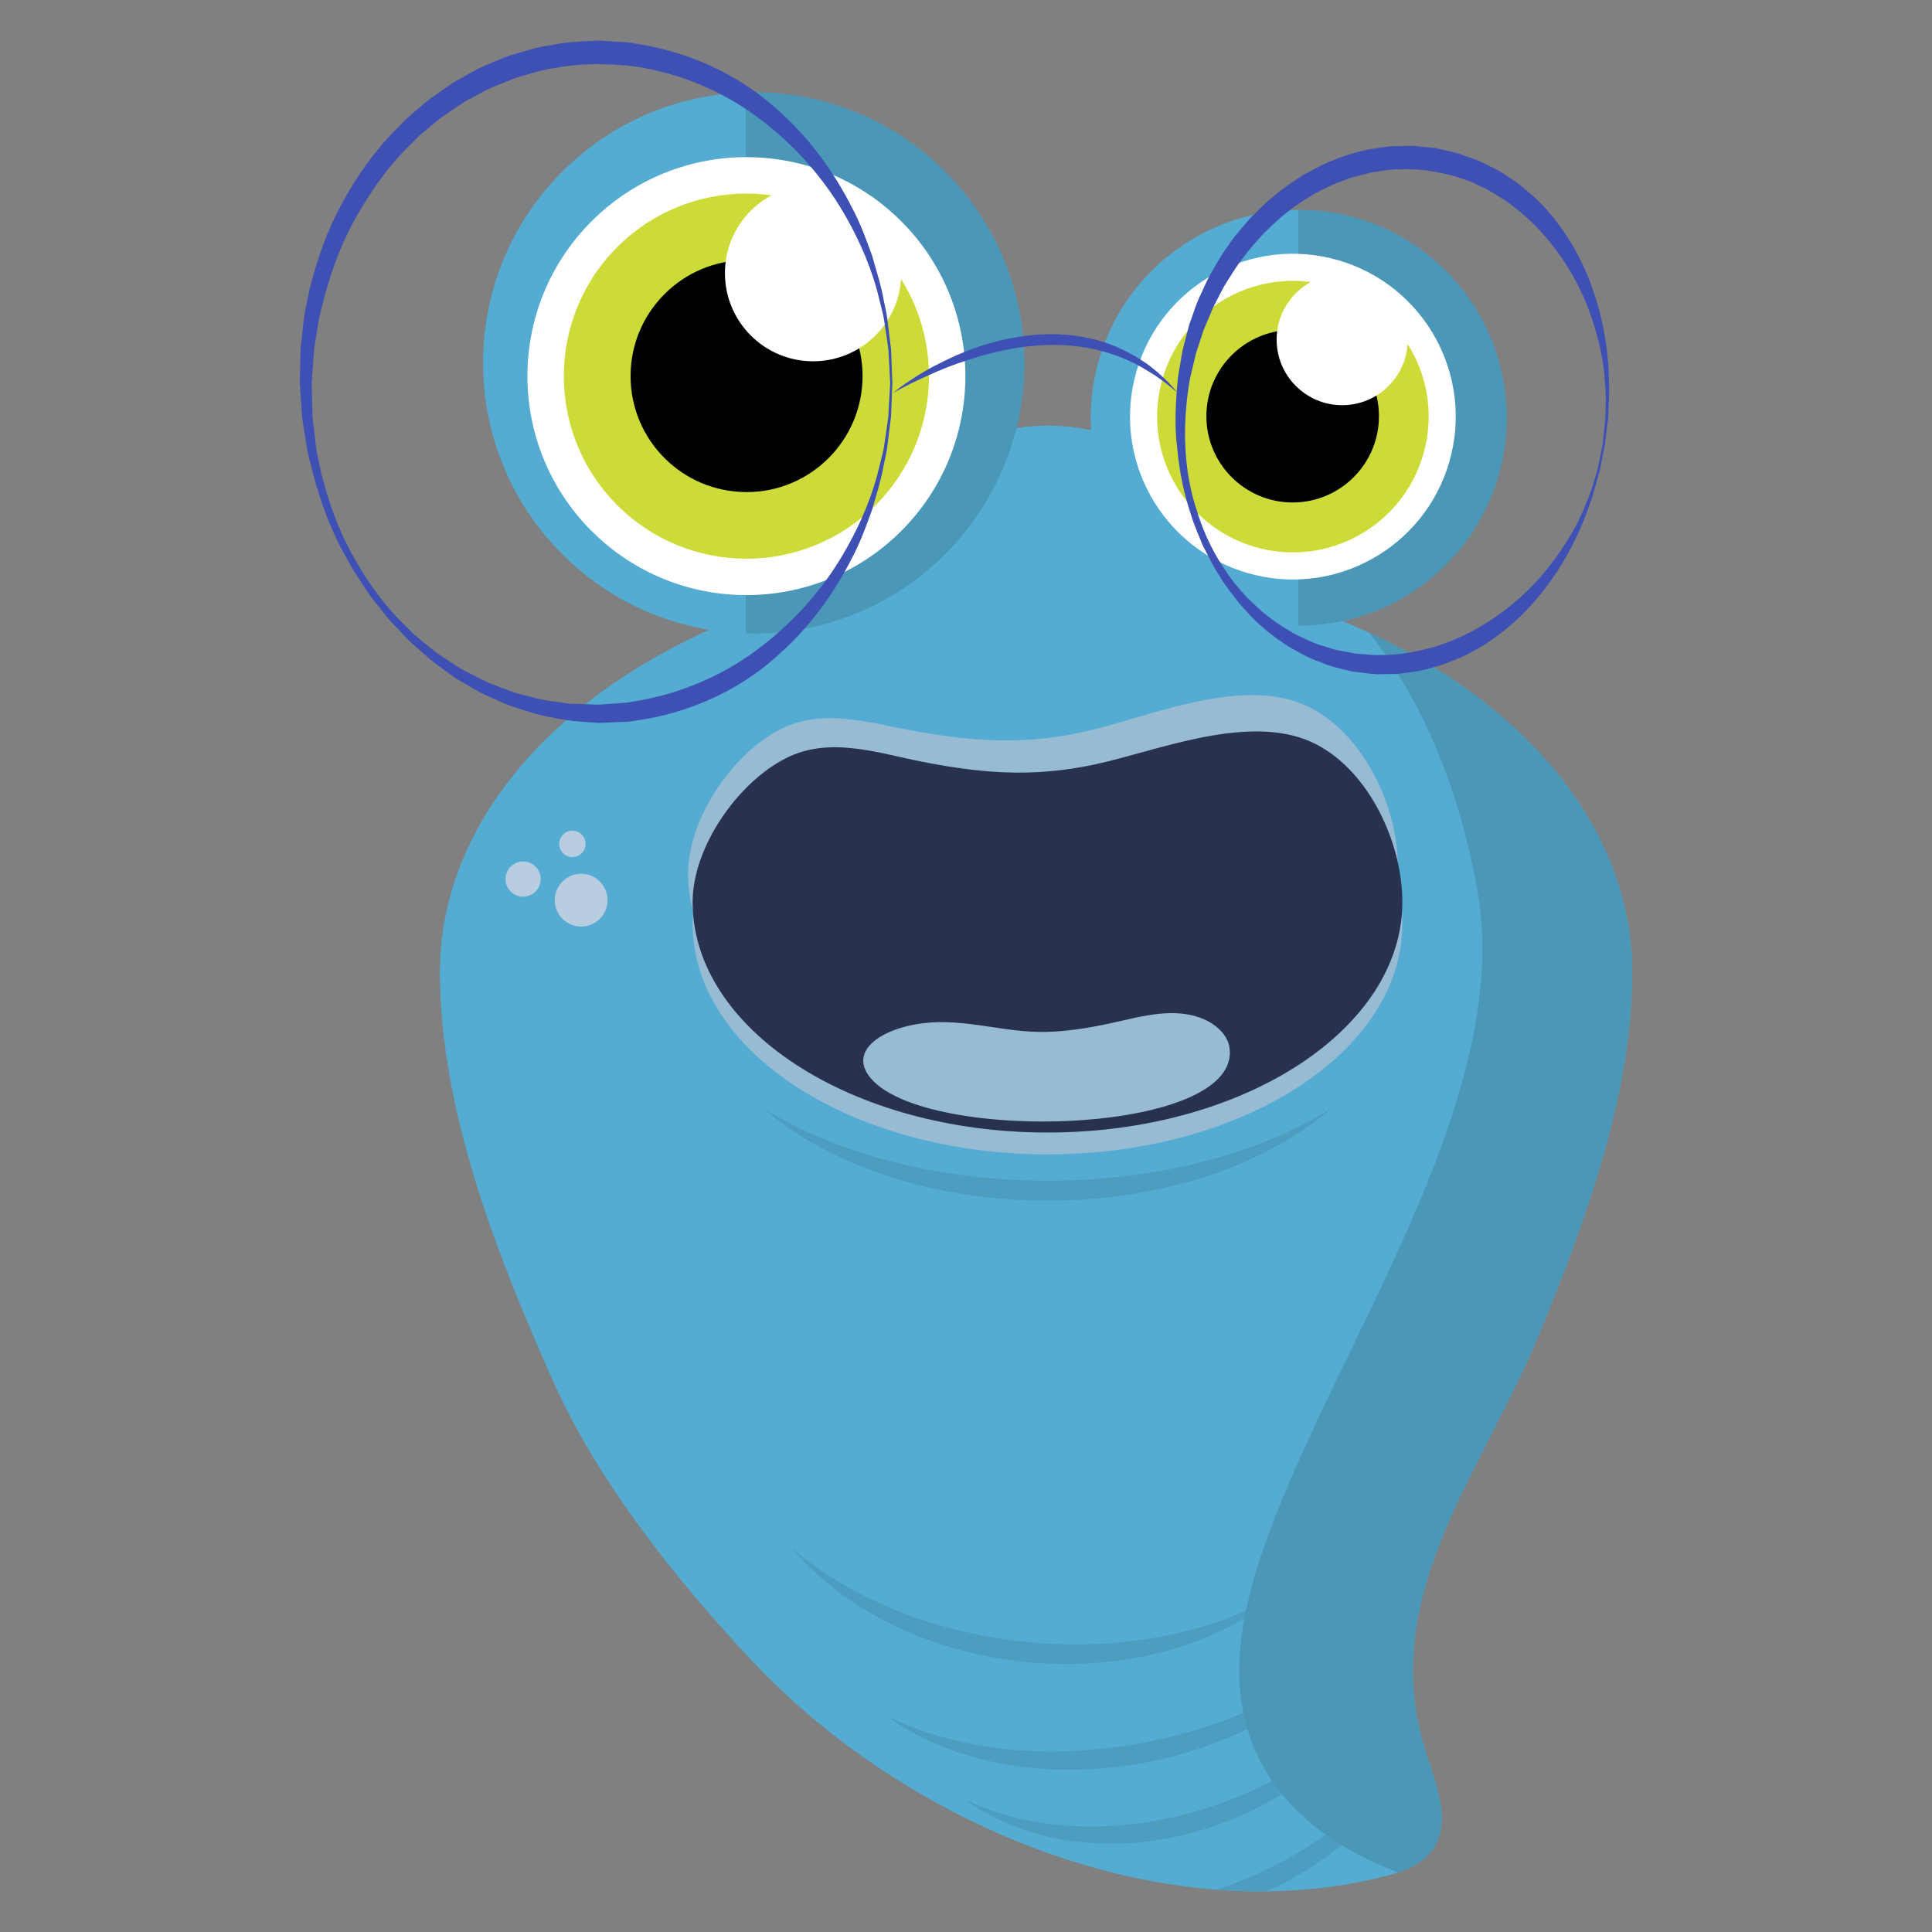 <?xml version="1.0" encoding="utf-8"?>
<!-- Generator: Adobe Illustrator 24.3.0, SVG Export Plug-In . SVG Version: 6.00 Build 0)  -->
<svg version="1.1" id="Layer_1" xmlns="http://www.w3.org/2000/svg" xmlns:xlink="http://www.w3.org/1999/xlink" x="0px" y="0px"
	 viewBox="0 0 500 500" style="enable-background:new 0 0 500 500;" xml:space="preserve">
<rect x="0" y="0" width="500" height="500" fill="#808080" stroke="none"/>
<style type="text/css">
	.st0{fill:#54ACD2;}
	.st1{fill:#4A97B8;}
	.st2{fill:#98BBD4;}
	.st3{fill:#B8CEE0;}
	.st4{fill:#FFFFFF;}
	.st5{fill:#CCDB38;}
	.st6{fill:#28324E;}
	.st7{fill:#4D9DC0;}
	.st8{fill:#3E50B4;}
</style>
<g>
	
		<ellipse transform="matrix(0.707 -0.707 0.707 0.707 -9.278 165.435)" class="st0" cx="195.06" cy="93.92" rx="70.03" ry="70.03"/>
	<circle class="st0" cx="271.18" cy="163.95" r="53.79"/>
	<path class="st0" d="M422.4,251.56c0,31.88-12.27,64.99-24.22,94.04c-14.61,35.54-42.3,67.85-29.04,108.38
		c2.69,8.22,6.59,17.85,1.49,24.84c-2.91,4-7.98,5.71-12.78,6.9c-57.62,14.31-123.53-13.71-163.07-55.74
		c-19.54-20.78-40.02-46.44-51.59-72.41c-14.39-32.3-29.34-70.03-29.34-106c0-58.48,69.07-105.88,154.27-105.88
		S422.4,193.08,422.4,251.56z"/>
	
		<ellipse transform="matrix(0.16 -0.987 0.987 0.16 175.562 422.601)" class="st0" cx="336.14" cy="108.13" rx="53.79" ry="53.79"/>
	<path class="st1" d="M336.14,54.34c-0.05,0-0.1,0-0.14,0v107.58c0.05,0,0.1,0,0.14,0c29.71,0,53.79-24.08,53.79-53.79
		C389.93,78.42,365.84,54.34,336.14,54.34z"/>
	<path class="st1" d="M195.06,23.89c-0.69,0-1.38,0.03-2.06,0.05V163.9c0.69,0.02,1.37,0.05,2.06,0.05
		c38.68,0,70.03-31.35,70.03-70.03C265.09,55.24,233.74,23.89,195.06,23.89z"/>
	<path class="st2" d="M362.93,239.08c0,32.96-41.12,59.67-91.84,59.67c-50.72,0-91.84-26.72-91.84-59.67
		c0-14.12,11.6-30.93,24.27-37.27c11.2-5.6,23.47-1.34,34.89,0.93c17.36,3.44,31.18,4.17,48.06,0.02
		c16.05-3.95,38.59-12.56,54.18-4.47C354.59,205.52,362.93,224.06,362.93,239.08z"/>
	<g>
		<g>
			<g>
				<path class="st3" d="M139.93,227.5c0,2.51-2.04,4.55-4.55,4.55c-2.51,0-4.55-2.04-4.55-4.55c0-2.51,2.04-4.55,4.55-4.55
					C137.89,222.95,139.93,224.99,139.93,227.5z"/>
			</g>
			<g>
				<path class="st3" d="M157.23,232.96c0,3.77-3.06,6.83-6.83,6.83s-6.83-3.06-6.83-6.83c0-3.77,3.06-6.83,6.83-6.83
					S157.23,229.19,157.23,232.96z"/>
			</g>
			<g>
				<circle class="st3" cx="148.13" cy="218.39" r="3.41"/>
			</g>
		</g>
	</g>
	
		<ellipse transform="matrix(0.707 -0.707 0.707 0.707 -12.236 165.122)" class="st4" cx="193.2" cy="97.33" rx="56.68" ry="56.68"/>
	
		<ellipse transform="matrix(0.707 -0.707 0.707 0.707 -12.236 165.122)" class="st5" cx="193.2" cy="97.33" rx="47.26" ry="47.26"/>
	<path d="M223.23,97.33c0,16.58-13.44,30.02-30.02,30.02s-30.02-13.44-30.02-30.02c0-16.58,13.44-30.02,30.02-30.02
		S223.23,80.75,223.23,97.33z"/>
	<circle class="st4" cx="210.43" cy="70.68" r="22.82"/>
	<path class="st2" d="M361.74,223.37c0.57,32.95-40.08,60.37-90.8,61.25c-50.72,0.87-92.29-25.13-92.86-58.08
		c-0.24-14.12,11.07-31.13,23.63-37.68c11.1-5.8,23.44-1.74,34.9,0.33c17.42,3.14,31.25,3.63,48.06-0.81
		c15.98-4.22,38.37-13.22,54.1-5.4C352.83,189.95,361.48,208.35,361.74,223.37z"/>
	<path class="st6" d="M362.93,233.43c0,32.96-41.12,59.67-91.84,59.67c-50.72,0-91.84-26.72-91.84-59.67
		c0-14.12,11.6-30.93,24.27-37.27c11.2-5.61,23.47-1.34,34.89,0.93c17.36,3.44,31.18,4.17,48.06,0.02
		c16.05-3.95,38.59-12.56,54.18-4.47C354.59,199.87,362.93,218.41,362.93,233.43z"/>
	<path class="st7" d="M271.08,305.55c-28.92,0-54.99-7.17-73.43-18.64c16.76,14.47,43.41,23.83,73.43,23.83
		c30.02,0,56.67-9.36,73.43-23.83C326.07,298.39,300.01,305.55,271.08,305.55z"/>
	<path class="st7" d="M266.63,425.02c-24.91-2.3-46.78-11.51-61.73-24.4c13.26,15.75,35.45,27.19,61.31,29.57
		c25.86,2.38,49.57-4.83,65.18-17.91C314.58,422.25,291.54,427.32,266.63,425.02z"/>
	<path class="st7" d="M294.57,451.26c-24.78,4.42-47.97,1.33-65.15-7.19c16.09,11.73,40.05,16.9,65.77,12.31
		c25.72-4.59,47.43-17.91,60.06-34.76C340.82,435.77,319.35,446.84,294.57,451.26z"/>
	<path class="st7" d="M307.45,469.34c-21.5,5.71-42.11,3.89-57.79-3.62c14.94,10.76,36.36,14.59,58.68,8.66s40.52-20.28,50.49-37.66
		C347.09,451.52,328.95,463.63,307.45,469.34z"/>
	<path class="st7" d="M367.82,449.35c-8.81,13.29-21.81,25.24-37.95,33.47c-5,2.55-10.04,4.62-15.06,6.22
		c4.34,0.34,8.68,0.47,13.01,0.42c1.33-0.6,2.66-1.23,3.99-1.9c16.38-8.35,29.06-21.39,36.63-35.99
		C368.21,450.83,368,450.09,367.82,449.35z"/>
	<path class="st2" d="M280.29,289.87c-22.91,1.66-48.91-2.24-55.51-11.55c-5.49-7.75,6.52-13.82,18.83-13.79
		c9.67,0.03,17.83,2.77,27.33,2.52c6.36-0.17,12.52-1.32,18.44-2.67c5.73-1.31,11.92-2.85,17.85-1.87
		c6.21,1.02,10.34,4.73,10.94,8.46C319.94,282.07,301.43,288.33,280.29,289.87z"/>
	<path class="st8" d="M230.94,99.13c0,0-0.08,1.99-0.22,5.7c-0.04,0.93-0.08,1.96-0.13,3.11c-0.15,1.14-0.31,2.38-0.48,3.72
		c-0.16,1.35-0.34,2.79-0.53,4.33c-0.23,1.53-0.63,3.14-0.97,4.85c-0.59,3.45-1.79,7.12-2.94,11.18c-1.45,3.95-2.97,8.29-5.29,12.61
		c-4.43,8.7-10.86,18.04-20.22,25.98c-9.21,8.06-21.79,14-35.79,15.91c-1.73,0.37-3.53,0.27-5.31,0.4
		c-1.83,0.02-3.49,0.29-5.48,0.09c-3.48-0.27-6.98-0.45-10.71-1.34c-3.74-0.55-7.2-1.89-10.79-2.98c-1.74-0.69-3.44-1.5-5.17-2.25
		c-1.76-0.7-3.4-1.64-5.03-2.61c-1.61-1-3.36-1.79-4.87-2.97c-1.54-1.12-3.09-2.24-4.65-3.37c-1.52-1.17-2.89-2.53-4.36-3.77
		c-0.72-0.64-1.47-1.25-2.17-1.92l-1.99-2.11c-1.29-1.44-2.74-2.75-3.92-4.3l-3.64-4.58c-1.2-1.54-2.18-3.25-3.28-4.87l-1.62-2.46
		l-1.42-2.59c-4.02-6.8-6.78-14.33-8.88-22.01l-1.45-5.82c-0.39-1.96-0.64-3.95-0.97-5.93l-0.46-2.98l-0.21-3l-0.39-6.03l0.12-6.01
		l0.08-2.97l0.33-3.03c0.24-2.02,0.41-4.06,0.72-6.07l1.21-5.94c1.95-7.81,4.57-15.52,8.5-22.53c3.8-7.05,8.47-13.64,14.08-19.22
		l2.05-2.14c0.72-0.68,1.48-1.3,2.22-1.95c1.51-1.26,2.94-2.62,4.51-3.78c1.6-1.12,3.2-2.24,4.8-3.36c1.56-1.17,3.36-1.96,5.01-2.94
		c1.68-0.96,3.37-1.89,5.17-2.57c1.77-0.74,3.52-1.53,5.3-2.18c3.67-1.03,7.24-2.3,10.96-2.76c3.66-0.8,7.36-0.92,11.01-1.11
		c0.53-0.01,0.74-0.06,1.53-0.05l1.3,0.08l2.59,0.17c1.75,0.17,3.37,0.09,5.21,0.5c14.34,2.15,26.7,8.16,35.95,16.29
		c9.34,7.99,15.76,17.35,20.18,26.06c2.32,4.32,3.84,8.66,5.29,12.62c1.15,4.07,2.35,7.74,2.93,11.19c0.34,1.71,0.73,3.32,0.96,4.85
		c0.19,1.54,0.36,2.98,0.52,4.33c0.17,1.34,0.33,2.58,0.47,3.72c0.04,1.15,0.08,2.19,0.12,3.12
		C230.87,97.14,230.94,99.13,230.94,99.13z M230.38,99.12c0,0-0.1-1.97-0.3-5.67c-0.05-0.92-0.1-1.96-0.17-3.09
		c-0.16-1.13-0.34-2.36-0.53-3.68c-0.2-1.33-0.41-2.75-0.64-4.27c-0.29-1.51-0.74-3.08-1.14-4.76c-1.52-6.72-4.59-14.62-9.42-22.82
		c-4.82-8.19-11.76-16.57-20.93-23.58c-9.02-7.08-20.85-12.37-33.49-14.13c-6.71-0.72-13.31-0.82-20.08,0.48
		c-3.41,0.4-6.68,1.58-10.04,2.5c-1.63,0.61-3.24,1.32-4.88,1.96c-1.67,0.59-3.23,1.42-4.8,2.28c-1.54,0.89-3.22,1.57-4.68,2.63
		c-1.49,1.01-3,2.01-4.5,3.03c-1.48,1.05-2.82,2.3-4.25,3.44c-0.7,0.59-1.43,1.15-2.11,1.77l-1.95,1.97
		c-5.36,5.1-9.8,11.25-13.59,17.79c-3.93,6.5-6.65,13.75-8.75,21.16l-1.42,5.62c-0.39,1.88-0.63,3.78-0.95,5.68l-0.46,2.86
		l-0.22,2.96l-0.41,5.86l0.14,5.85l0.08,2.93l0.33,2.91c0.24,1.94,0.4,3.89,0.7,5.82l1.18,5.74c1.94,7.54,4.53,14.96,8.36,21.68
		c3.74,6.74,8.28,13.04,13.78,18.22l2,1.99c0.7,0.63,1.45,1.2,2.17,1.8c1.46,1.17,2.87,2.4,4.39,3.46c1.56,1.01,3.11,2.01,4.65,3.02
		c1.51,1.06,3.23,1.73,4.82,2.6c1.61,0.85,3.22,1.67,4.93,2.24c1.69,0.63,3.34,1.32,5.02,1.89c3.45,0.86,6.82,1.97,10.21,2.28
		c1.72,0.18,3.28,0.64,5.1,0.61c1.77,0.06,3.53,0.12,5.27,0.18c1.5,0.14,3.31-0.17,4.93-0.23c1.65-0.17,3.32-0.11,4.93-0.5
		c12.98-1.99,24.59-7.36,33.65-14.5c9.15-7.06,16.08-15.45,20.89-23.66c4.83-8.21,7.9-16.11,9.41-22.83
		c0.4-1.68,0.85-3.26,1.13-4.76c0.22-1.52,0.44-2.94,0.63-4.27c0.19-1.33,0.36-2.56,0.52-3.68c0.06-1.14,0.11-2.18,0.16-3.1
		C230.28,101.09,230.38,99.12,230.38,99.12z"/>
	<path class="st1" d="M422.4,251.56c0-36.57-27.02-68.82-68.1-87.84c10.32,13.08,22.33,34.39,28.06,66.84
		c11.16,63.13-54.82,140.62-61.17,193.85c-4.52,37.83,23.85,53.98,40.66,60.16c3.45-1.17,6.69-2.86,8.79-5.75
		c5.1-6.99,1.2-16.62-1.49-24.84c-13.25-40.53,14.43-72.84,29.04-108.38C410.13,316.55,422.4,283.44,422.4,251.56z"/>
	
		<ellipse transform="matrix(0.23 -0.973 0.973 0.23 152.852 408.555)" class="st4" cx="334.54" cy="107.71" rx="42.15" ry="42.15"/>
	
		<ellipse transform="matrix(0.23 -0.973 0.973 0.23 152.852 408.555)" class="st5" cx="334.54" cy="107.71" rx="35.14" ry="35.14"/>
	<path d="M356.87,107.71c0,12.33-10,22.33-22.33,22.33c-12.33,0-22.33-10-22.33-22.33c0-12.33,10-22.33,22.33-22.33
		C346.87,85.38,356.87,95.38,356.87,107.71z"/>
	<circle class="st4" cx="347.36" cy="87.89" r="16.97"/>
	<path class="st8" d="M231.13,101.69c0,0,0.95-0.83,2.76-2.11c1.82-1.24,4.43-3.05,7.81-4.81c3.37-1.75,7.4-3.67,11.95-5.17
		c2.29-0.7,4.66-1.45,7.14-1.91c2.47-0.53,5.02-0.86,7.58-1.09c2.57-0.13,5.16-0.19,7.69,0.06c2.54,0.15,5.01,0.67,7.36,1.23
		c2.35,0.58,4.54,1.43,6.56,2.33c2,0.95,3.84,1.94,5.44,3.01c1.65,0.98,2.98,2.16,4.18,3.12c1.13,1.07,2.15,1.94,2.91,2.75
		c1.47,1.65,2.31,2.59,2.31,2.59s-0.97-0.79-2.68-2.19c-0.84-0.7-1.96-1.43-3.18-2.32c-1.3-0.78-2.71-1.74-4.35-2.59
		c-1.61-0.91-3.45-1.71-5.41-2.47c-1.99-0.71-4.12-1.32-6.35-1.82c-2.24-0.47-4.58-0.79-6.98-0.93c-2.39-0.2-4.85-0.11-7.29,0.04
		c-4.89,0.33-9.73,1.34-14.2,2.56c-4.45,1.29-8.57,2.73-11.99,4.23c-3.42,1.5-6.27,2.81-8.2,3.85
		C232.23,101.06,231.13,101.69,231.13,101.69z"/>
	<path class="st8" d="M415.34,115.04c0,0-0.29,1.46-0.82,4.2c-0.13,0.68-0.28,1.45-0.44,2.29c-0.23,0.83-0.48,1.73-0.76,2.71
		c-0.55,1.96-1.09,4.24-2.06,6.68c-1.7,4.94-4.26,10.85-8.3,17.02c-4.04,6.13-9.57,12.67-17.27,17.89c-1.86,1.39-3.99,2.45-6.13,3.6
		c-2.16,1.09-4.51,1.92-6.87,2.8c-2.44,0.64-4.89,1.47-7.51,1.71c-1.3,0.15-2.59,0.42-3.92,0.48c-1.33,0.02-2.66,0.04-4.01,0.06
		c-1.35,0.08-2.69-0.17-4.04-0.3c-1.39-0.21-2.63-0.19-4.15-0.6c-1.27-0.32-2.55-0.65-3.84-0.97c-1.28-0.3-2.66-0.95-3.98-1.42
		c-2.75-0.92-5.12-2.43-7.63-3.76c-2.34-1.61-4.75-3.15-6.85-5.14c-2.25-1.79-4.1-4.03-6.06-6.15c-1.74-2.32-3.61-4.54-5.08-7.08
		c-1.65-2.41-2.85-5.1-4.24-7.68c-1.11-2.72-2.35-5.41-3.18-8.26c-1.92-5.61-3.03-11.52-3.58-17.49
		c-0.74-5.98-0.33-12.05,0.25-18.07l0.75-4.46l0.37-2.2l0.57-2.23l1.16-4.47l1.51-4.31c0.48-1.45,1.09-2.84,1.75-4.21
		c0.66-1.37,1.24-2.78,1.96-4.12c1.51-2.63,2.94-5.33,4.76-7.76c1.63-2.57,3.71-4.78,5.64-7.1c2.16-2.1,4.19-4.34,6.59-6.15
		c2.25-1.98,4.8-3.57,7.28-5.21c2.62-1.39,5.17-2.93,7.96-3.91c2.7-1.2,5.55-1.91,8.36-2.64c2.87-0.42,5.71-1.04,8.58-0.98
		c1.43,0.01,2.85-0.16,4.26,0c1.41,0.14,2.8,0.27,4.19,0.41l0.52,0.06l0.26,0.03l0.13,0.01l0.3,0.06l0.95,0.22l1.9,0.44
		c1.27,0.32,2.48,0.5,3.83,1.04c1.32,0.47,2.62,0.94,3.92,1.41c1.27,0.5,2.41,1.16,3.6,1.73c2.42,1.07,4.48,2.66,6.61,4.04
		c4.01,3.1,7.59,6.47,10.34,10.22c5.68,7.39,8.91,15.32,10.85,22.41c1.93,7.13,2.54,13.54,2.62,18.77c0.16,2.62-0.03,4.95-0.11,6.98
		c-0.04,1.01-0.09,1.95-0.12,2.81c-0.11,0.85-0.2,1.63-0.29,2.32C415.53,113.55,415.34,115.04,415.34,115.04z M414.78,114.93
		c0,0,0.15-1.47,0.44-4.23c0.07-0.69,0.15-1.46,0.24-2.31c0.02-0.85,0.04-1.78,0.07-2.79c0.06-2.01,0.08-4.32-0.2-6.9
		c-0.24-5.16-1.6-11.36-3.99-18.05c-2.43-6.68-6.37-13.77-12.08-20.15c-2.8-3.24-6.19-6.11-9.88-8.75
		c-1.97-1.12-3.82-2.53-5.99-3.42c-1.06-0.47-2.1-1.07-3.18-1.46c-1.08-0.37-2.17-0.74-3.26-1.11c-4.83-1.36-9.58-2.18-14.64-1.93
		c-2.52-0.08-5.02,0.49-7.55,0.83c-2.48,0.68-5.04,1.16-7.46,2.21c-2.51,0.79-4.83,2.15-7.23,3.33c-2.27,1.44-4.62,2.8-6.72,4.58
		c-2.24,1.58-4.14,3.61-6.19,5.49c-1.83,2.1-3.79,4.11-5.41,6.43c-1.79,2.19-3.22,4.65-4.75,7.06c-0.73,1.22-1.33,2.53-2,3.79
		c-0.68,1.26-1.32,2.55-1.82,3.9l-1.69,3.99l-1.34,4.08l-0.67,2.05l-0.51,2.17l-1.01,4.28c-2,11.45-1.84,23.56,1.91,34.55
		c1.72,5.51,4.23,10.75,7.48,15.36c1.52,2.38,3.39,4.47,5.22,6.55c2.02,1.89,3.91,3.9,6.15,5.43c2.09,1.73,4.46,3,6.71,4.36
		c2.4,1.06,4.74,2.34,7.15,2.95c1.23,0.34,2.29,0.83,3.62,1.05c1.3,0.25,2.6,0.49,3.89,0.73c1.02,0.27,2.42,0.23,3.59,0.37
		c1.22,0.07,2.44,0.27,3.65,0.14c4.85,0.08,9.49-0.9,13.89-2.08c4.33-1.43,8.44-3.16,12.1-5.4c7.38-4.36,13.31-9.91,17.68-15.52
		c4.34-5.63,7.55-11.11,9.36-15.95c1.06-2.37,1.76-4.56,2.31-6.49c0.28-0.96,0.55-1.85,0.79-2.67c0.18-0.84,0.33-1.6,0.48-2.28
		C414.48,116.38,414.78,114.93,414.78,114.93z"/>
</g>
</svg>
